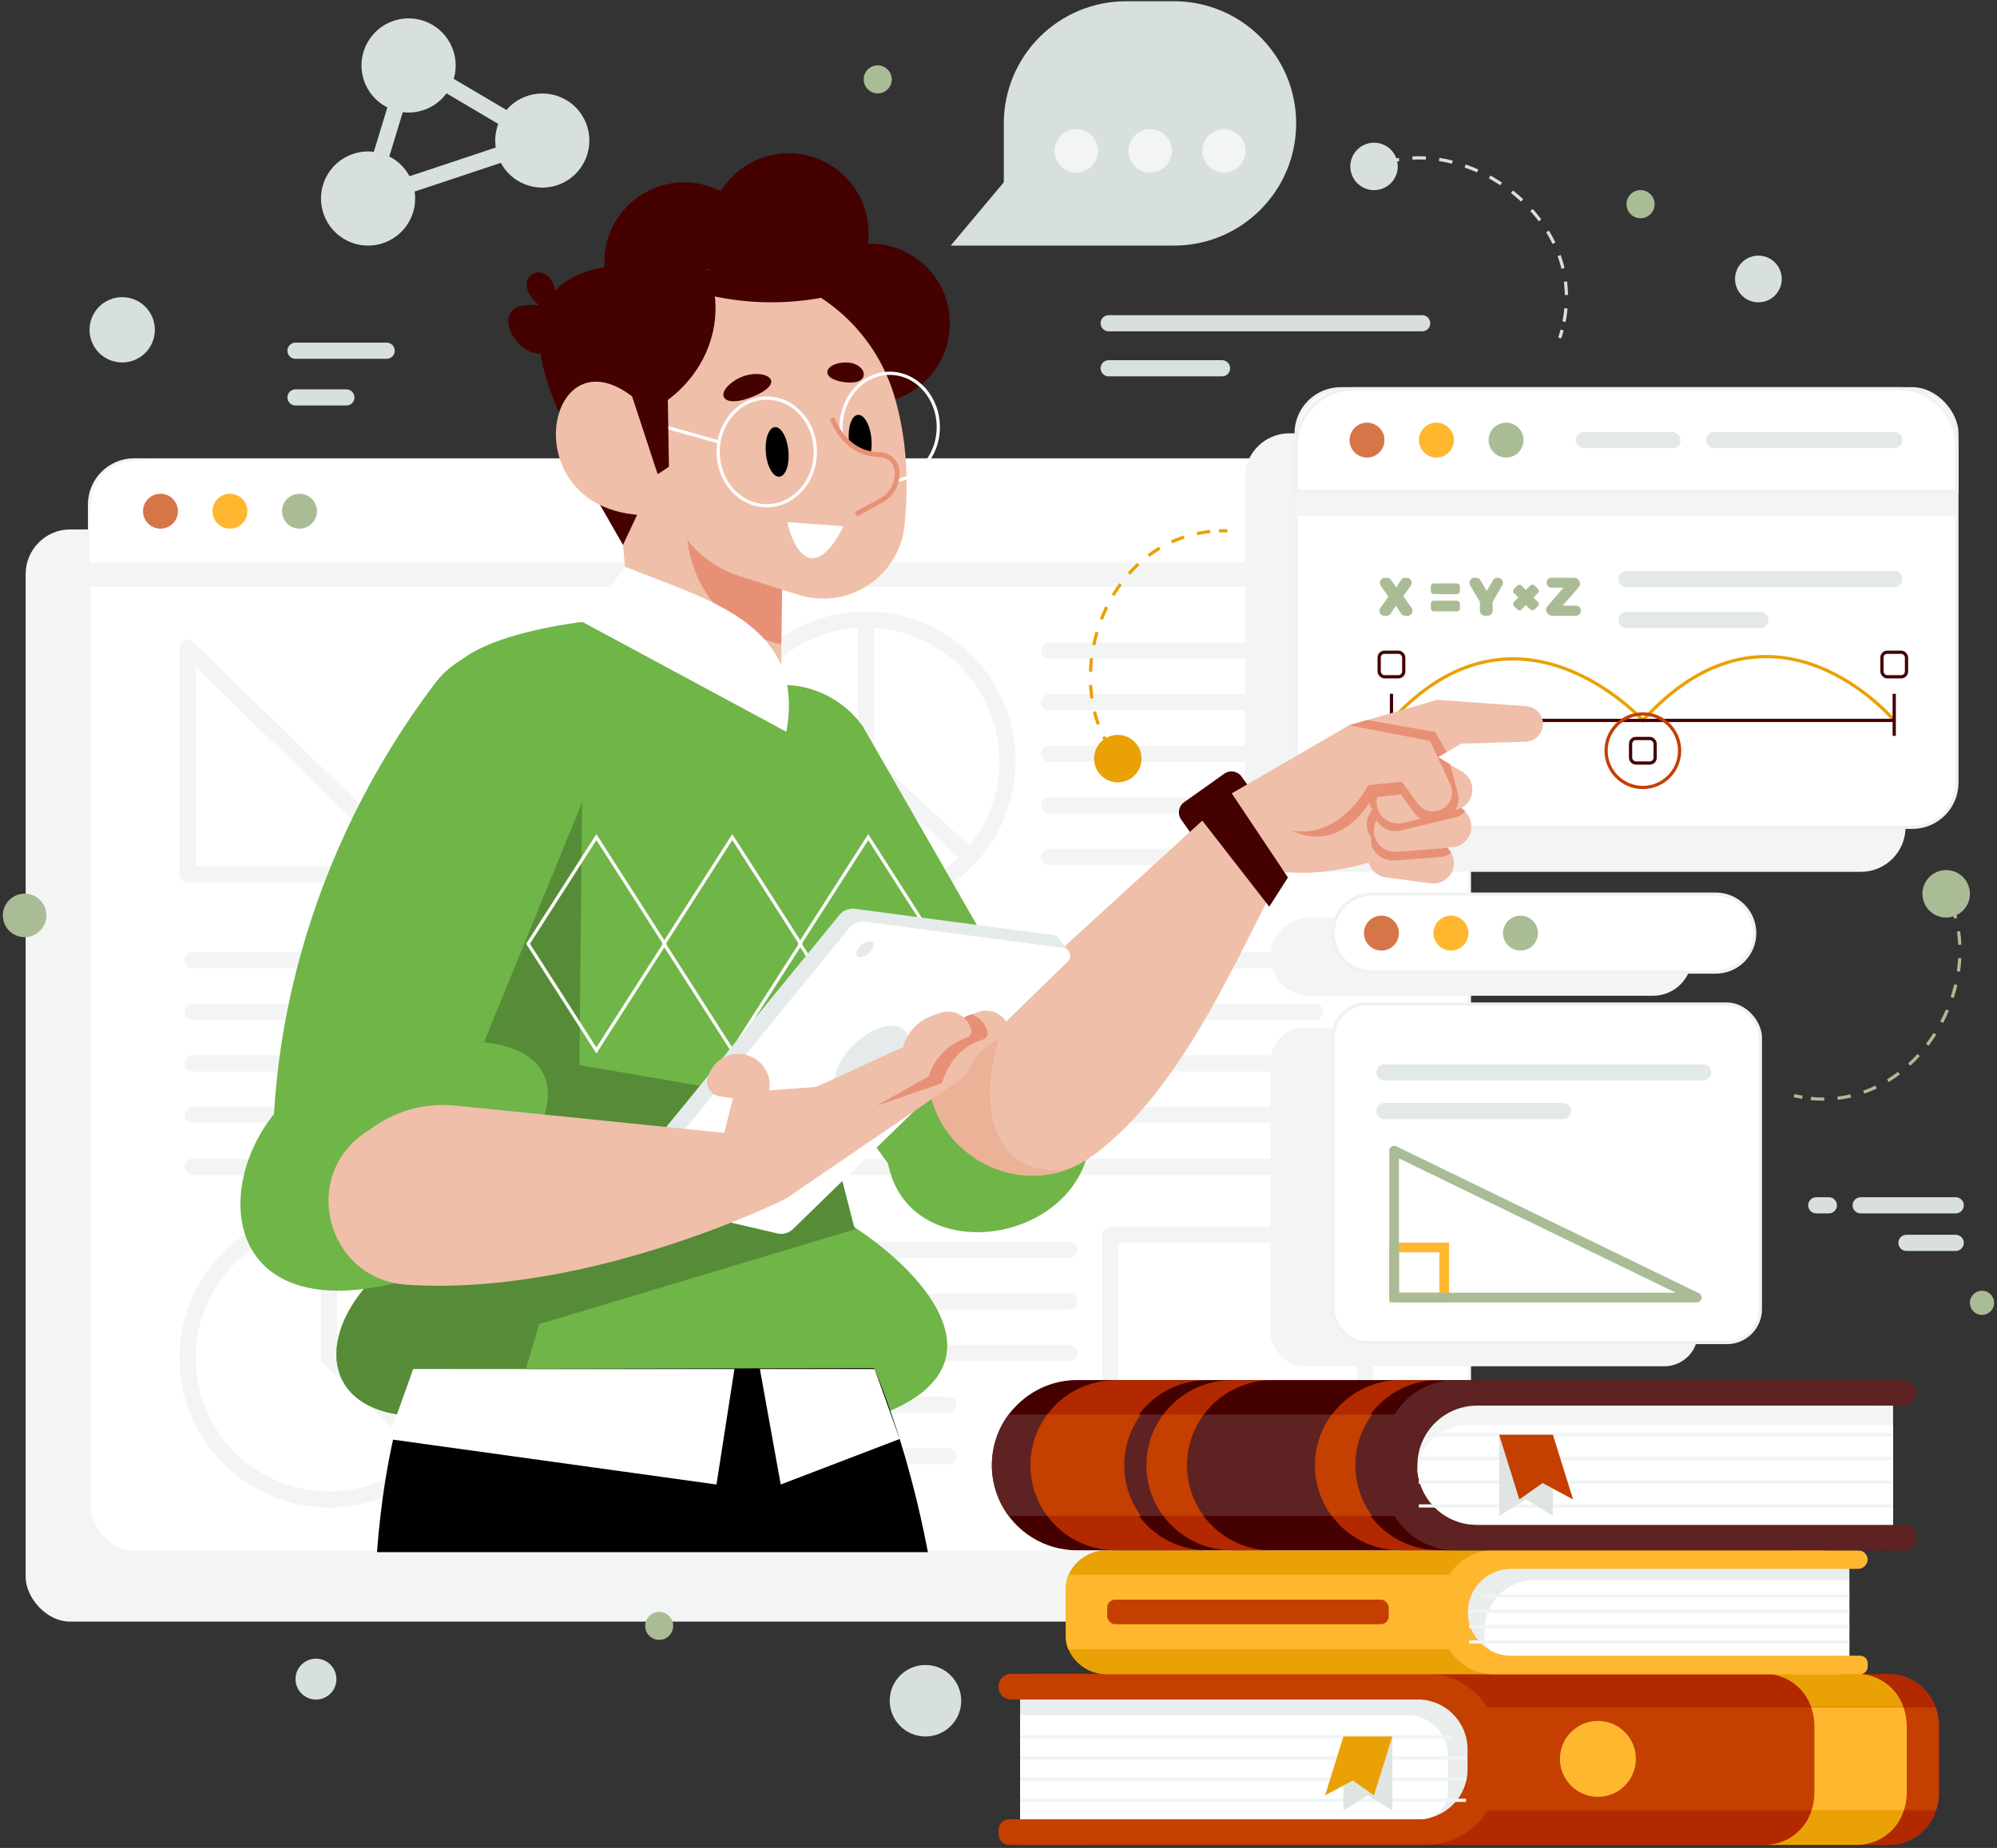 <?xml version="1.0" encoding="UTF-8"?>
<svg width="618px" height="572px" viewBox="0 0 618 572" version="1.1" xmlns="http://www.w3.org/2000/svg" xmlns:xlink="http://www.w3.org/1999/xlink">
    <rect x="0" y="0" width="618" height="572" fill="#333333" stroke="none"/>
    <title>4117341-01@2x</title>
    <g id="User" stroke="none" stroke-width="1" fill="none" fill-rule="evenodd">
        <g id="Login" transform="translate(-45, -226)">
            <g id="4117341-01" transform="translate(45, 226)">
                <rect id="Rectangle" fill="#F2F5F4" fill-rule="nonzero" style="mix-blend-mode: multiply;" x="7.938" y="163.873" width="427.015" height="338.077" rx="13.82"></rect>
                <rect id="Rectangle" stroke="#F2F5F4" fill="#FFFFFF" fill-rule="nonzero" x="27.707" y="142.36" width="427.015" height="338.077" rx="13.82"></rect>
                <path d="M45.574,149.91 L436.841,149.91 C446.709,149.91 454.708,157.91 454.708,167.778 L454.708,181.651 L27.707,181.651 L27.707,167.778 C27.707,157.91 35.706,149.91 45.574,149.91 Z" id="Path" fill="#F2F5F4" fill-rule="nonzero" style="mix-blend-mode: multiply;"></path>
                <path d="M45.574,142.36 L436.841,142.36 C446.709,142.36 454.708,150.359 454.708,160.227 L454.708,174.1 L27.707,174.1 L27.707,160.227 C27.707,150.359 35.706,142.36 45.574,142.36 L45.574,142.36 Z" id="Path" fill="#FFFFFF" fill-rule="nonzero"></path>
                <circle id="Oval" fill="#D57548" fill-rule="nonzero" cx="49.66" cy="158.236" r="5.404"></circle>
                <path d="M76.565,158.236 C76.565,160.423 75.247,162.395 73.226,163.231 C71.205,164.066 68.879,163.602 67.335,162.053 C65.79,160.505 65.331,158.178 66.171,156.159 C67.012,154.14 68.986,152.827 71.173,152.832 C72.606,152.832 73.979,153.402 74.99,154.416 C76.002,155.43 76.568,156.804 76.565,158.236 Z" id="Path" fill="#FFB72F" fill-rule="nonzero"></path>
                <path d="M98.078,158.236 C98.078,160.422 96.762,162.393 94.742,163.229 C92.723,164.066 90.398,163.603 88.853,162.058 C87.307,160.512 86.845,158.188 87.681,156.168 C88.518,154.149 90.488,152.832 92.674,152.832 C95.659,152.832 98.078,155.252 98.078,158.236 Z" id="Path" fill="#AABC95" fill-rule="nonzero"></path>
                <line x1="324.644" y1="201.419" x2="406.962" y2="201.419" id="Path" stroke="#F2F5F4" stroke-width="5" stroke-linecap="round" stroke-linejoin="round"></line>
                <line x1="324.644" y1="217.386" x2="406.962" y2="217.386" id="Path" stroke="#F2F5F4" stroke-width="5" stroke-linecap="round" stroke-linejoin="round"></line>
                <line x1="324.644" y1="233.353" x2="406.962" y2="233.353" id="Path" stroke="#F2F5F4" stroke-width="5" stroke-linecap="round" stroke-linejoin="round"></line>
                <line x1="324.644" y1="249.32" x2="406.962" y2="249.32" id="Path" stroke="#F2F5F4" stroke-width="5" stroke-linecap="round" stroke-linejoin="round"></line>
                <line x1="324.644" y1="265.3" x2="406.962" y2="265.3" id="Path" stroke="#F2F5F4" stroke-width="5" stroke-linecap="round" stroke-linejoin="round"></line>
                <line x1="59.602" y1="297.235" x2="406.962" y2="297.235" id="Path" stroke="#F2F5F4" stroke-width="5" stroke-linecap="round" stroke-linejoin="round"></line>
                <line x1="59.602" y1="313.202" x2="406.962" y2="313.202" id="Path" stroke="#F2F5F4" stroke-width="5" stroke-linecap="round" stroke-linejoin="round"></line>
                <line x1="59.602" y1="329.169" x2="406.962" y2="329.169" id="Path" stroke="#F2F5F4" stroke-width="5" stroke-linecap="round" stroke-linejoin="round"></line>
                <line x1="59.602" y1="345.149" x2="406.962" y2="345.149" id="Path" stroke="#F2F5F4" stroke-width="5" stroke-linecap="round" stroke-linejoin="round"></line>
                <line x1="59.602" y1="361.116" x2="406.962" y2="361.116" id="Path" stroke="#F2F5F4" stroke-width="5" stroke-linecap="round" stroke-linejoin="round"></line>
                <line x1="206.758" y1="386.884" x2="330.94" y2="386.884" id="Path" stroke="#F2F5F4" stroke-width="5" stroke-linecap="round" stroke-linejoin="round"></line>
                <line x1="206.758" y1="402.851" x2="330.94" y2="402.851" id="Path" stroke="#F2F5F4" stroke-width="5" stroke-linecap="round" stroke-linejoin="round"></line>
                <line x1="206.758" y1="418.818" x2="330.94" y2="418.818" id="Path" stroke="#F2F5F4" stroke-width="5" stroke-linecap="round" stroke-linejoin="round"></line>
                <line x1="206.758" y1="434.798" x2="293.563" y2="434.798" id="Path" stroke="#F2F5F4" stroke-width="5" stroke-linecap="round" stroke-linejoin="round"></line>
                <line x1="206.758" y1="450.765" x2="293.563" y2="450.765" id="Path" stroke="#F2F5F4" stroke-width="5" stroke-linecap="round" stroke-linejoin="round"></line>
                <circle id="Oval" stroke="#F2F5F4" stroke-width="5" stroke-linecap="round" stroke-linejoin="round" transform="translate(267.985, 235.57) rotate(-76.91) translate(-267.985, -235.57) " cx="267.985" cy="235.57" r="43.803"></circle>
                <polyline id="Path" stroke="#F2F5F4" stroke-width="5" stroke-linecap="round" stroke-linejoin="round" points="267.977 191.761 267.977 235.564 300.144 265.3"></polyline>
                <circle id="Oval" stroke="#F2F5F4" stroke-width="5" stroke-linecap="round" stroke-linejoin="round" transform="translate(101.841, 420.333) rotate(-76.91) translate(-101.841, -420.333) " cx="101.841" cy="420.333" r="43.803"></circle>
                <polyline id="Path" stroke="#F2F5F4" stroke-width="5" stroke-linecap="round" stroke-linejoin="round" points="101.841 376.527 101.841 420.331 134.008 450.067"></polyline>
                <rect id="Rectangle" stroke="#F2F5F4" stroke-width="5" stroke-linecap="round" stroke-linejoin="round" x="343.533" y="382.242" width="78.957" height="70.074"></rect>
                <polygon id="Path" stroke="#F2F5F4" stroke-width="5" stroke-linecap="round" stroke-linejoin="round" points="58.051 200.527 130.013 270.601 58.051 270.601"></polygon>
                <rect id="Rectangle" fill="#F2F5F4" fill-rule="nonzero" style="mix-blend-mode: multiply;" x="385.216" y="134.124" width="204.483" height="135.74" rx="13.82"></rect>
                <rect id="Rectangle" stroke="#F1F1F3" fill="#FFFFFF" fill-rule="nonzero" x="401.105" y="120.342" width="204.483" height="135.74" rx="13.82"></rect>
                <path d="M418.973,127.892 L587.721,127.892 C597.589,127.892 605.588,135.892 605.588,145.76 L605.588,159.633 L401.105,159.633 L401.105,145.76 C401.105,135.892 409.105,127.892 418.973,127.892 L418.973,127.892 Z" id="Path" fill="#F2F5F4" fill-rule="nonzero" style="mix-blend-mode: multiply;"></path>
                <path d="M418.973,120.342 L587.721,120.342 C597.589,120.342 605.588,128.342 605.588,138.21 L605.588,152.082 L401.105,152.082 L401.105,138.223 C401.105,128.354 409.105,120.355 418.973,120.355 L418.973,120.342 Z" id="Path" stroke="#F1F1F3" fill="#FFFFFF" fill-rule="nonzero"></path>
                <line x1="490.146" y1="136.219" x2="517.581" y2="136.219" id="Path" stroke="#E3E9E7" stroke-width="5" stroke-linecap="round" stroke-linejoin="round"></line>
                <line x1="530.459" y1="136.219" x2="586.195" y2="136.219" id="Path" stroke="#E3E9E7" stroke-width="5" stroke-linecap="round" stroke-linejoin="round"></line>
                <path d="M428.45,136.219 C428.455,138.407 427.14,140.382 425.12,141.222 C423.099,142.062 420.771,141.6 419.224,140.053 C417.677,138.506 417.215,136.178 418.055,134.157 C418.895,132.137 420.87,130.822 423.058,130.827 C426.033,130.834 428.443,133.244 428.45,136.219 L428.45,136.219 Z" id="Path" fill="#D57548" fill-rule="nonzero"></path>
                <path d="M449.925,136.219 C449.93,138.407 448.615,140.382 446.595,141.222 C444.574,142.062 442.246,141.6 440.699,140.053 C439.152,138.506 438.69,136.178 439.53,134.157 C440.37,132.137 442.345,130.822 444.533,130.827 C447.508,130.834 449.918,133.244 449.925,136.219 Z" id="Path" fill="#FFB72F" fill-rule="nonzero"></path>
                <path d="M471.477,136.219 C471.482,138.406 470.169,140.38 468.15,141.221 C466.131,142.061 463.804,141.602 462.256,140.057 C460.708,138.513 460.243,136.187 461.079,134.166 C461.914,132.145 463.886,130.827 466.073,130.827 C469.052,130.827 471.47,133.239 471.477,136.219 Z" id="Path" fill="#AABC95" fill-rule="nonzero"></path>
                <path d="M430.609,222.997 C469.783,180.125 508.402,222.997 508.402,222.997 C548.882,178.522 586.195,222.997 586.195,222.997" id="Path" stroke="#EAA105"></path>
                <line x1="430.609" y1="222.997" x2="586.195" y2="222.997" id="Path" stroke="#450000"></line>
                <line x1="586.195" y1="214.749" x2="586.195" y2="227.768" id="Path" stroke="#450000"></line>
                <line x1="430.609" y1="214.749" x2="430.609" y2="227.768" id="Path" stroke="#450000"></line>
                <rect id="Rectangle" stroke="#450000" x="582.394" y="201.884" width="7.602" height="7.602" rx="1.64"></rect>
                <rect id="Rectangle" stroke="#450000" x="426.808" y="201.884" width="7.602" height="7.602" rx="1.64"></rect>
                <rect id="Rectangle" stroke="#450000" x="504.601" y="228.582" width="7.602" height="7.602" rx="1.64"></rect>
                <circle id="Oval" stroke="#C43F00" cx="508.402" cy="232.371" r="11.377"></circle>
                <path d="M433.544,189.873 L431.966,187.469 L430.441,189.886 C430.162,190.333 429.674,190.606 429.148,190.61 L428.463,190.61 C427.88,190.625 427.339,190.31 427.065,189.795 C426.791,189.28 426.832,188.655 427.17,188.18 L429.665,184.689 L427.273,181.289 C426.943,180.814 426.906,180.194 427.179,179.684 C427.452,179.173 427.988,178.859 428.566,178.871 L429.238,178.871 C429.754,178.866 430.239,179.118 430.531,179.543 L432.07,181.819 L433.557,179.569 C433.838,179.129 434.327,178.865 434.85,178.871 L435.289,178.871 C435.876,178.846 436.426,179.16 436.702,179.679 C436.978,180.198 436.931,180.829 436.582,181.302 L434.255,184.534 L436.841,188.18 C437.179,188.655 437.22,189.28 436.946,189.795 C436.672,190.31 436.131,190.625 435.548,190.61 L434.824,190.61 C434.299,190.601 433.815,190.323 433.544,189.873 Z" id="Path" fill="#AABC95" fill-rule="nonzero"></path>
                <path d="M461.936,186.318 L461.936,189.046 C461.936,189.891 461.255,190.577 460.41,190.584 L459.518,190.584 C458.671,190.577 457.986,189.893 457.979,189.046 L457.979,186.266 L454.941,181.172 C454.66,180.701 454.651,180.116 454.917,179.636 C455.184,179.156 455.685,178.855 456.234,178.845 L456.829,178.845 C457.361,178.852 457.851,179.137 458.122,179.595 L460.074,182.905 L462.052,179.595 C462.323,179.137 462.813,178.852 463.345,178.845 L463.603,178.845 C464.148,178.858 464.645,179.157 464.911,179.633 C465.177,180.108 465.171,180.689 464.896,181.159 L461.936,186.318 Z" id="Path" fill="#AABC95" fill-rule="nonzero"></path>
                <path d="M489.241,189.046 L489.241,189.046 C489.241,189.896 488.553,190.584 487.703,190.584 L480.32,190.584 C479.295,190.577 478.466,189.748 478.459,188.723 L478.459,188.723 C478.463,188.353 478.595,187.997 478.834,187.714 L483.824,181.909 L480.165,181.909 C479.758,181.913 479.367,181.753 479.078,181.467 C478.789,181.18 478.627,180.79 478.627,180.384 L478.627,180.384 C478.627,179.534 479.316,178.845 480.165,178.845 L487.108,178.845 C488.136,178.845 488.97,179.679 488.97,180.707 L488.97,180.707 C488.974,181.074 488.841,181.429 488.595,181.702 L483.604,187.469 L487.703,187.469 C488.118,187.468 488.515,187.636 488.805,187.933 C489.094,188.23 489.252,188.631 489.241,189.046 Z" id="Path" fill="#AABC95" fill-rule="nonzero"></path>
                <rect id="Rectangle" fill="#AABC95" fill-rule="nonzero" x="442.788" y="180.59" width="9.011" height="3.31" rx="0.92"></rect>
                <rect id="Rectangle" fill="#AABC95" fill-rule="nonzero" x="442.788" y="185.93" width="9.011" height="3.31" rx="0.92"></rect>
                <path d="M468.629,183.306 L475.801,183.306 C476.309,183.306 476.721,183.718 476.721,184.226 L476.721,185.696 C476.721,186.204 476.309,186.616 475.801,186.616 L468.629,186.616 C468.121,186.616 467.709,186.204 467.709,185.696 L467.709,184.226 C467.709,183.718 468.121,183.306 468.629,183.306 Z" id="Rectangle" fill="#AABC95" fill-rule="nonzero" transform="translate(472.215, 184.961) rotate(45) translate(-472.215, -184.961) "></path>
                <path d="M468.628,183.293 L475.8,183.293 C476.308,183.293 476.72,183.705 476.72,184.213 L476.72,185.683 C476.72,186.191 476.308,186.603 475.8,186.603 L468.628,186.603 C468.12,186.603 467.708,186.191 467.708,185.683 L467.708,184.213 C467.708,183.705 468.12,183.293 468.628,183.293 Z" id="Rectangle" fill="#AABC95" fill-rule="nonzero" transform="translate(472.214, 184.948) rotate(135) translate(-472.214, -184.948) "></path>
                <line x1="503.347" y1="179.22" x2="586.195" y2="179.22" id="Path" stroke="#E3E9E7" stroke-width="5" stroke-linecap="round" stroke-linejoin="round"></line>
                <line x1="503.347" y1="191.929" x2="544.771" y2="191.929" id="Path" stroke="#E3E9E7" stroke-width="5" stroke-linecap="round" stroke-linejoin="round"></line>
                <path d="M272.023,438.069 L125.255,438.069 C92.622,434.759 99.035,398.843 135.779,381.764 C136.658,381.324 137.563,380.923 138.494,380.535 L257.905,375.933 C259.974,377.071 262.133,378.35 264.37,379.811 L264.706,380.044 C287.021,394.718 311.909,423.395 272.023,438.069 Z" id="Path" fill="#70B547" fill-rule="nonzero"></path>
                <path d="M116.67,480.437 L287.15,480.437 C276.174,422.852 254.699,392.197 254.699,392.197 L150.583,385.991 C125.811,410.349 118.661,453.532 116.67,480.437 Z" id="Path" fill="#000000" fill-rule="nonzero"></path>
                <path d="M337.327,353.501 C332.647,390.736 263.788,394.343 275.54,342.02 L337.327,353.501 Z" id="Path" fill="#70B547" fill-rule="nonzero"></path>
                <path d="M331.884,337.87 L288.753,377.678 C274.687,363.12 222.493,286.336 212.706,250.445 C208.838,236.157 215.792,221.154 229.196,214.873 C242.6,208.592 258.58,212.847 267.085,224.962 L331.884,337.87 Z" id="Path" fill="#70B547" fill-rule="nonzero"></path>
                <path d="M371.094,241.972 L386.322,241.972 C388.454,241.972 390.182,243.701 390.182,245.832 L390.182,259.018 C390.182,261.15 388.454,262.878 386.322,262.878 L371.094,262.878 C368.962,262.878 367.234,261.15 367.234,259.018 L367.234,245.832 C367.234,243.701 368.962,241.972 371.094,241.972 Z" id="Rectangle" fill="#450000" fill-rule="nonzero" transform="translate(378.708, 252.425) rotate(-35.38) translate(-378.708, -252.425) "></path>
                <path d="M412.845,248.428 C393.981,260.336 377.394,328.587 338.323,357.625 C336.2,359.178 333.905,360.479 331.483,361.504 C311.288,369.96 287.163,355.04 287.163,331.483 L316.111,305.121 L381.298,245.571 L412.845,248.428 Z" id="Path" fill="#EFBFA9" fill-rule="nonzero"></path>
                <path d="M331.483,361.543 C311.288,369.998 287.163,355.078 287.163,331.522 L316.111,305.121 C297.299,340.417 307.526,366.482 331.457,361.569 L331.483,361.543 Z" id="Path" fill="#ECB298" fill-rule="nonzero"></path>
                <path d="M381.298,245.519 L374.123,263.115 C405.398,278.63 427.726,264.046 441.547,261.978 L423.252,224.962 L381.298,245.519 Z" id="Path" fill="#EFBFA9" fill-rule="nonzero"></path>
                <path d="M434.526,241.602 C433.814,242.053 433.195,242.636 432.703,243.321 C432.574,243.515 432.458,243.696 432.341,243.903 C430.689,246.77 431.413,250.417 434.035,252.436 L438.573,255.953 L445.038,260.918 C445.918,261.602 446.96,262.048 448.063,262.21 C449.563,262.425 451.091,262.095 452.368,261.28 C453.077,260.824 453.692,260.235 454.178,259.547 C455.987,256.986 455.669,253.491 453.428,251.298 L453.428,251.298 C453.305,251.18 453.176,251.067 453.041,250.962 L442.348,242.119 L442.012,241.886 C439.818,240.246 436.838,240.132 434.526,241.602 L434.526,241.602 Z" id="Path" fill="#EFBFA9" fill-rule="nonzero"></path>
                <path d="M477.411,224.962 C477.667,223.445 477.271,221.89 476.321,220.68 C475.371,219.469 473.955,218.715 472.421,218.601 L444.753,216.623 L417.603,224.484 L422.205,247.859 L452.187,230.199 L472.305,229.565 C474.881,229.431 477.011,227.511 477.411,224.962 Z" id="Path" fill="#EFBFA9" fill-rule="nonzero"></path>
                <polygon id="Path" fill="#E89076" fill-rule="nonzero" points="417.486 224.484 423.058 222.868 444.145 226.578 447.701 232.771 420.783 247.924"></polygon>
                <path d="M448.735,270.847 C447.341,272.748 445.022,273.739 442.685,273.433 L428.928,271.584 C425.384,271.094 422.86,267.891 423.214,264.331 C423.332,263.345 423.663,262.397 424.183,261.551 C424.264,261.4 424.36,261.257 424.468,261.124 C424.55,261.006 424.641,260.894 424.739,260.788 C426.244,258.983 428.611,258.136 430.919,258.577 L444.598,260.866 C446.487,261.193 448.129,262.351 449.071,264.02 C449.201,264.253 449.317,264.499 449.433,264.757 C449.842,265.656 450.011,266.645 449.925,267.628 C449.826,268.788 449.415,269.901 448.735,270.847 L448.735,270.847 Z" id="Path" fill="#EFBFA9" fill-rule="nonzero"></path>
                <path d="M449.071,263.956 C448.075,264.748 446.863,265.221 445.594,265.313 L431.824,266.335 C428.372,266.619 424.196,264.382 424.235,259.728 C425.683,257.957 428.566,258.06 430.971,258.435 L444.65,260.724 C446.534,261.082 448.158,262.269 449.071,263.956 L449.071,263.956 Z" id="Path" fill="#E89076" fill-rule="nonzero"></path>
                <path d="M444.507,257.375 C443.534,258.964 441.913,260.046 440.073,260.336 L430.609,261.629 C428.137,262.029 425.653,260.993 424.199,258.954 C422.745,256.916 422.573,254.229 423.757,252.022 C423.808,251.891 423.873,251.766 423.951,251.648 C424.998,249.927 426.774,248.779 428.773,248.532 L438.302,247.64 C440.743,247.346 443.137,248.477 444.46,250.55 C445.784,252.623 445.802,255.271 444.507,257.362 L444.507,257.375 Z" id="Path" fill="#E89076" fill-rule="nonzero"></path>
                <path d="M426.433,253.186 C426.344,253.306 426.262,253.431 426.187,253.561 C426.084,253.703 426.019,253.858 425.929,254.001 L425.929,254.001 C425.3,255.163 425.043,256.489 425.192,257.802 C425.573,261.353 428.717,263.952 432.277,263.658 L446.098,262.624 C446.754,262.568 447.399,262.416 448.011,262.172 C450.681,261.07 452.296,258.331 451.967,255.462 C451.841,254.546 451.529,253.666 451.049,252.876 C450.681,252.29 450.218,251.77 449.679,251.337 C448.469,250.314 446.918,249.783 445.335,249.85 L432.29,250.432 L431.449,250.432 C429.445,250.537 427.598,251.551 426.433,253.186 Z" id="Path" fill="#EFBFA9" fill-rule="nonzero"></path>
                <path d="M432.419,250.355 L431.592,250.355 C429.583,250.449 427.727,251.453 426.549,253.083 C426.472,253.186 426.381,253.315 426.304,253.445 C426.226,253.574 426.136,253.755 426.045,253.884 L426.045,253.884 C427.487,256.468 430.472,257.778 433.35,257.091 L438.677,255.798 L450.248,253.018 C450.566,252.953 450.874,252.849 451.166,252.708 C452.054,252.358 452.85,251.809 453.493,251.105 L453.493,251.105 C453.377,250.988 453.247,250.885 453.105,250.768 L442.413,241.938 C442.306,241.849 442.194,241.767 442.077,241.692 L432.458,243.748 C431.26,245.784 431.245,248.305 432.419,250.355 Z" id="Path" fill="#E89076" fill-rule="nonzero"></path>
                <path d="M433.777,231.931 C431.8,233.183 430.631,235.387 430.703,237.726 C430.774,240.065 432.076,242.192 434.126,243.321 L438.004,245.493 L446.24,250.006 C447.419,250.663 448.78,250.922 450.119,250.743 C451.042,250.642 451.929,250.323 452.704,249.812 C453.699,249.183 454.497,248.287 455.006,247.226 C456.452,244.235 455.395,240.635 452.562,238.9 L448.684,236.611 L444.753,234.181 L440.784,231.841 C438.625,230.521 435.901,230.556 433.777,231.931 L433.777,231.931 Z" id="Path" fill="#EFBFA9" fill-rule="nonzero"></path>
                <path d="M445.141,246.683 C444.44,248.396 443.022,249.715 441.262,250.29 L432.109,253.031 C428.707,254.124 425.052,252.314 423.86,248.945 C423.362,247.536 423.362,245.998 423.86,244.588 C423.894,244.446 423.941,244.308 424.002,244.175 C424.755,242.291 426.334,240.86 428.282,240.296 L437.552,237.969 C439.92,237.292 442.467,238.038 444.096,239.885 C445.726,241.733 446.147,244.353 445.18,246.618 L445.141,246.683 Z" id="Path" fill="#E89076" fill-rule="nonzero"></path>
                <path d="M451.851,248.234 C450.991,249.888 449.46,251.089 447.649,251.531 L434.126,254.699 C430.651,255.535 427.145,253.446 426.226,249.993 C425.846,248.544 425.964,247.009 426.562,245.636 C426.609,245.501 426.67,245.371 426.743,245.248 C427.652,243.451 429.334,242.17 431.307,241.77 L444.921,239.042 C446.479,238.739 448.095,239.019 449.459,239.831 C450.865,240.662 451.894,242.006 452.329,243.58 C452.757,245.137 452.586,246.797 451.851,248.234 Z" id="Path" fill="#EFBFA9" fill-rule="nonzero"></path>
                <path d="M389.081,248.855 L419.8,231.129 L441.03,235.305 L433.544,245.933 L424.791,246.799 C424.791,246.799 411.668,272.709 389.081,248.855 Z" id="Path" fill="#E89076" fill-rule="nonzero"></path>
                <path d="M441.03,235.305 L446.292,246.709 C447.439,249.18 446.392,252.116 443.939,253.302 L443.939,253.302 C441.751,254.354 439.123,253.684 437.707,251.712 L433.544,245.933 L441.03,235.305 Z" id="Path" fill="#E89076" fill-rule="nonzero"></path>
                <path d="M381.298,245.519 L417.499,224.484 L442.568,229.371 L433.789,241.951 L423.446,242.998 C423.446,242.998 408.061,273.588 381.298,245.519 Z" id="Path" fill="#EFBFA9" fill-rule="nonzero"></path>
                <path d="M444.753,234.181 L436.569,242.209 L438.108,245.493 L440.15,249.799 C440.258,250.026 440.379,250.246 440.512,250.458 C441.89,252.652 444.55,253.673 447.042,252.966 C448.338,252.624 449.473,251.837 450.248,250.743 C451.281,249.328 451.628,247.526 451.192,245.83 L448.787,236.598 L444.753,234.181 Z" id="Path" fill="#E89076" fill-rule="nonzero"></path>
                <path d="M442.555,229.371 L448.826,242.804 C450.169,245.712 448.939,249.16 446.059,250.562 L446.059,250.562 C443.488,251.818 440.385,251.037 438.715,248.713 L433.777,241.912 L442.555,229.371 Z" id="Path" fill="#EFBFA9" fill-rule="nonzero"></path>
                <polygon id="Path" fill="#450000" fill-rule="nonzero" points="380.639 244.756 398.571 271.623 392.792 280.647 370.903 252.527"></polygon>
                <path d="M275.54,423.485 L162.762,423.679 L121.803,423.757 C127.233,410.03 131.89,396.011 135.753,381.764 C141.209,361.685 146.006,337.521 145.139,316.563 C144.635,304.035 142.993,290.874 143.006,277.376 C143.006,268.804 135.857,209.538 143.006,204.082 C159.491,191.515 206.888,189.511 204.031,192.201 L241.188,213.326 C243.27,220.45 263.374,248.325 266.619,264.473 C266.878,265.688 267.11,266.955 267.317,268.196 C268.006,272.471 268.344,276.795 268.326,281.125 C268.361,282.421 268.305,283.717 268.158,285.004 C268.076,286.907 267.873,288.803 267.55,290.68 C265.562,303.125 259.227,314.463 249.669,322.679 L249.837,323.429 L249.837,323.584 L257.052,351.626 L264.292,379.824 L264.486,380.574 L275.54,423.485 Z" id="Path" fill="#70B547" fill-rule="nonzero"></path>
                <path d="M264.654,380.018 L264.512,380.535 L166.86,409.845 L162.762,423.705 L159.943,433.246 L152.406,438.095 L125.255,438.095 C92.622,434.785 99.035,398.869 135.779,381.79 C141.235,361.711 146.032,337.547 145.165,316.589 C144.661,304.061 143.019,290.9 143.032,277.402 L180.228,238.926 L179.298,329.686 L243.373,340.689 L257.078,351.626 L264.318,379.824 L264.654,380.018 Z" id="Path" fill="#568C37" fill-rule="nonzero"></path>
                <g id="Group" transform="translate(162.904, 258.577)" stroke="#FFFFFF">
                    <polygon id="Path" points="42.807 33.55 21.656 66.584 0.504 33.55 21.656 0.53"></polygon>
                    <polygon id="Path" points="84.865 33.55 63.713 66.584 42.575 33.55 63.713 0.53"></polygon>
                    <polygon id="Path" points="126.936 33.55 105.784 66.584 84.632 33.55 105.784 0.53"></polygon>
                </g>
                <circle id="Oval" fill="#450000" fill-rule="nonzero" cx="269.244" cy="100.121" r="24.72"></circle>
                <circle id="Oval" fill="#450000" fill-rule="nonzero" cx="244.071" cy="72.169" r="24.72"></circle>
                <circle id="Oval" fill="#450000" fill-rule="nonzero" cx="211.749" cy="81.155" r="24.72"></circle>
                <path d="M180.733,96.255 C170.752,121.829 174.268,138.106 190.403,148.734 L205.685,132.068 L196.545,91.989 L180.733,96.255 Z" id="Path" fill="#450000" fill-rule="nonzero"></path>
                <polygon id="Path" fill="#EFBFA9" fill-rule="nonzero" points="189.369 132.068 195.187 194.334 241.563 225.673 242.222 148.915"></polygon>
                <polygon id="Path" fill="#450000" fill-rule="nonzero" points="181.793 149.471 192.795 168.67 199.661 154.035"></polygon>
                <path d="M241.77,199.454 C241.77,199.454 213.171,194.282 212.331,161.96 L242.209,171.682 L241.77,199.454 Z" id="Path" fill="#E89076" fill-rule="nonzero"></path>
                <path d="M260.905,86.74 C274.738,103.69 276.549,126.031 276.549,126.031 L261.551,128.41 L250.161,92.48 L260.905,86.74 Z" id="Path" fill="#450000" fill-rule="nonzero"></path>
                <path d="M194.075,106.599 L198.536,124.259 L200.578,132.314 L206.047,153.931 C209.023,165.599 217.829,174.894 229.319,178.496 L247.174,184.133 C254.499,186.431 262.471,185.282 268.85,181.01 C275.228,176.737 279.325,169.802 279.988,162.154 C281.048,150.298 281.035,136.464 276.523,121.764 C271.194,104.889 258.089,91.597 241.292,86.029 L241.227,86.029 L238.37,85.175 L238.059,85.098 C236.637,84.723 235.163,84.413 233.702,84.167 C230.16,83.55 226.565,83.29 222.971,83.391 L211.426,83.727 C205.846,83.877 200.636,86.552 197.262,90.999 C193.888,95.446 192.716,101.185 194.075,106.599 Z" id="Path" fill="#EFBFA9" fill-rule="nonzero"></path>
                <ellipse id="Oval" stroke="#FFFFFF" cx="275.333" cy="132.211" rx="15.036" ry="16.665"></ellipse>
                <path d="M269.67,135.753 C270.084,139.981 268.856,143.51 266.917,143.756 C264.977,144.002 263.038,140.653 262.689,136.425 C262.34,132.198 263.516,128.668 265.443,128.422 C267.369,128.177 269.27,131.474 269.67,135.753 Z" id="Path" fill="#000000" fill-rule="nonzero"></path>
                <path d="M257.44,129.418 C261.318,138.74 267.718,140.653 272.166,140.718 C275.016,140.763 277.363,142.97 277.583,145.812 L277.583,145.812 C277.89,149.564 275.953,153.144 272.644,154.94 L261.008,161.301 C257.875,162.347 254.445,162.026 251.561,160.414 C248.677,158.802 246.606,156.05 245.855,152.832 L240.477,129.987 L257.44,129.418 Z" id="Path" fill="#EFBFA9" fill-rule="nonzero"></path>
                <path d="M265.262,159.801 L264.551,158.508 L272.308,154.293 C275.355,152.639 277.144,149.346 276.872,145.889 C276.685,143.426 274.648,141.514 272.179,141.481 C267.356,141.403 260.775,139.309 256.78,129.715 L258.164,129.146 C261.835,137.99 267.822,139.916 272.192,139.981 C275.434,140.018 278.111,142.527 278.359,145.76 C278.668,149.804 276.586,153.656 273.032,155.612 L265.262,159.801 Z" id="Path" fill="#E89076" fill-rule="nonzero"></path>
                <path d="M243.994,139.541 C244.394,143.769 243.166,147.299 241.24,147.544 C239.313,147.79 237.361,144.441 236.999,140.214 C236.637,135.986 237.827,132.456 239.753,132.211 C241.679,131.965 243.58,135.301 243.994,139.541 Z" id="Path" fill="#000000" fill-rule="nonzero"></path>
                <path d="M233.095,122.721 C223.476,126.742 220.838,121.803 227.729,117.549 C235.163,113.115 245.067,117.73 233.095,122.721 Z" id="Path" fill="#450000" fill-rule="nonzero"></path>
                <path d="M260.827,118.222 C253.315,117.006 255.41,112.274 261.68,112.197 C268.442,112.119 270.213,119.734 260.827,118.222 Z" id="Path" fill="#450000" fill-rule="nonzero"></path>
                <path d="M260.982,162.904 L243.657,161.611 C243.657,161.611 245.61,171.618 250.639,172.704 C256.095,173.867 260.982,162.904 260.982,162.904 Z" id="Path" fill="#FFFFFF" fill-rule="nonzero"></path>
                <ellipse id="Oval" stroke="#FFFFFF" cx="237.284" cy="139.877" rx="15.036" ry="16.665"></ellipse>
                <line x1="222.273" y1="136.762" x2="205.453" y2="132.004" id="Path" stroke="#FFFFFF"></line>
                <path d="M219.041,83.521 C228.091,104.982 211.025,134.344 175.16,132.211 C160.059,101.698 160.693,74.406 219.041,83.521 Z" id="Path" fill="#450000" fill-rule="nonzero"></path>
                <path d="M206.72,134.59 C170.7,85.098 151.992,163.473 204.936,159.361 L206.72,134.59 Z" id="Path" fill="#EFBFA9" fill-rule="nonzero"></path>
                <polygon id="Path" fill="#450000" fill-rule="nonzero" points="206.332 102.901 207.004 144.467 203.526 146.794 190.403 106.831"></polygon>
                <path d="M208.323,88.007 C225.953,94.702 245.301,95.388 263.361,89.959 C263.361,89.959 253.794,66.946 208.323,88.007 Z" id="Path" fill="#450000" fill-rule="nonzero"></path>
                <path d="M171.954,92.726 C171.954,78.09 155.793,85.111 166.886,94.588 C147.415,92.002 162.154,116.088 171.114,107.646" id="Path" fill="#450000" fill-rule="nonzero"></path>
                <path d="M243.347,226.501 L243.347,226.501 C249.592,192.537 217.645,185.348 193.506,175.419 L180.228,192.498 L243.347,226.501 Z" id="Path" fill="#FFFFFF" fill-rule="nonzero"></path>
                <path d="M129.677,323.816 C155.172,318.878 178.625,326.027 166.084,351.213 L127.298,353.501 L129.677,323.816 Z" id="Path" fill="#70B547" fill-rule="nonzero"></path>
                <path d="M123.975,396.761 C55.129,414.551 66.26,340.715 107.31,329.686 L123.975,396.761 Z" id="Path" fill="#70B547" fill-rule="nonzero"></path>
                <path d="M127.065,378.105 L86.08,384.143 C78.75,326.066 95.971,262.715 134.525,211.62 C143.532,199.69 160.202,196.699 172.794,204.755 C183.644,211.708 188.5,225.062 184.65,237.361 L127.065,378.105 Z" id="Path" fill="#70B547" fill-rule="nonzero"></path>
                <path d="M330.708,294.326 L327.514,290.279 L327.514,290.279 C327.131,289.806 326.579,289.5 325.976,289.426 L264.525,281.306 C262.73,281.076 260.943,281.784 259.793,283.181 L193.791,364.012 C193.25,364.664 193.082,365.548 193.344,366.353 C193.606,367.158 194.263,367.773 195.084,367.982 L237.413,377.846 C239.14,378.276 240.966,377.788 242.248,376.553 L326.661,294.352 L330.708,294.326 Z" id="Path" fill="#E5EBEA" fill-rule="nonzero"></path>
                <path d="M196.907,367.994 L262.844,287.163 C263.994,285.766 265.781,285.058 267.576,285.288 L329.027,293.408 C329.965,293.529 330.752,294.176 331.052,295.074 C331.352,295.971 331.113,296.961 330.436,297.623 L245.351,380.484 C244.069,381.718 242.243,382.206 240.516,381.777 L198.187,371.899 C197.391,371.678 196.759,371.074 196.502,370.289 C196.245,369.505 196.397,368.644 196.907,367.994 Z" id="Path" fill="#FFFFFF" fill-rule="nonzero"></path>
                <ellipse id="Oval" fill="#E5EBEA" fill-rule="nonzero" transform="translate(269.718, 328.249) rotate(-42.32) translate(-269.718, -328.249) " cx="269.718" cy="328.249" rx="13.756" ry="7.344"></ellipse>
                <path d="M269.838,293.899 C269.066,295.247 267.708,296.156 266.167,296.356 C264.964,296.356 264.667,295.192 265.494,293.77 C266.272,292.421 267.635,291.513 269.179,291.313 C270.369,291.365 270.666,292.516 269.838,293.899 Z" id="Path" fill="#E5EBEA" fill-rule="nonzero"></path>
                <polygon id="Path" fill="#EFBFA9" fill-rule="nonzero" points="243.14 371.072 299.045 332.918 227.238 338.323 221.148 362.37"></polygon>
                <path d="M232.888,340.818 L222.79,339.383 C221.375,339.188 220.129,338.347 219.42,337.107 C218.711,335.866 218.619,334.366 219.17,333.048 L219.519,332.194 C220.564,329.674 222.622,327.711 225.188,326.786 C227.754,325.861 230.592,326.059 233.004,327.333 L233.004,327.333 C236.41,329.108 238.441,332.733 238.176,336.564 L238.176,336.564 C238.089,337.85 237.468,339.042 236.464,339.85 C235.459,340.658 234.163,341.009 232.888,340.818 Z" id="Path" fill="#EFBFA9" fill-rule="nonzero"></path>
                <path d="M255.1,340.378 L299.058,332.918 L299.575,331.626 C301.623,326.546 305.803,322.625 311.004,320.907 C311.824,320.632 312.373,319.859 312.362,318.994 C312.362,318.865 312.362,318.735 312.362,318.606 C311.593,315.172 308.511,312.754 304.992,312.827 C304.406,312.845 303.825,312.932 303.26,313.086 L300.674,313.978 L300.402,314.081 C295.909,315.631 292.469,319.298 291.21,323.881 L256.302,339.861 L255.1,340.378 Z" id="Path" fill="#EFBFA9" fill-rule="nonzero"></path>
                <path d="M271.416,342.214 L291.456,335.297 C294.287,326.738 299.084,323.429 304.294,321.722 C305.257,321.407 305.818,320.407 305.587,319.421 C305.018,316.839 303.108,314.761 300.583,313.978 L300.312,314.081 C295.818,315.631 292.379,319.298 291.119,323.881 L287.331,333.177 L271.416,342.214 Z" id="Path" fill="#E89076" fill-rule="nonzero"></path>
                <path d="M287.331,333.177 L287.848,331.884 C289.89,326.805 294.067,322.884 299.265,321.166 L299.265,321.166 C300.227,320.851 300.789,319.851 300.557,318.865 L300.557,318.865 C300.117,316.916 298.906,315.229 297.201,314.189 C295.495,313.148 293.441,312.844 291.507,313.344 L288.637,314.34 C284.149,315.909 280.712,319.574 279.432,324.153 L279.432,324.153 L243.412,340.637 L287.331,333.177 Z" id="Path" fill="#EFBFA9" fill-rule="nonzero"></path>
                <path d="M140.834,342.214 L229.397,351.187 L243.14,371.059 C243.14,371.059 182.582,401.441 125.824,397.666 C101.259,396.037 92.674,364.271 113.076,350.528 L116.282,348.368 C123.496,343.511 132.183,341.334 140.834,342.214 L140.834,342.214 Z" id="Path" fill="#EFBFA9" fill-rule="nonzero"></path>
                <polygon id="Path" fill="#FFFFFF" fill-rule="nonzero" points="120.122 445.413 221.73 459.505 227.277 423.77 127.867 423.757"></polygon>
                <polygon id="Path" fill="#FFFFFF" fill-rule="nonzero" points="235.163 423.77 241.602 459.505 278.41 445.413 270.666 423.77"></polygon>
                <path d="M315.684,518.112 L315.684,571.12 L584.915,571.12 C591.466,570.986 597.195,566.673 599.137,560.415 C599.733,558.649 600.034,556.797 600.029,554.933 L600.029,534.298 C600.034,532.325 599.697,530.365 599.033,528.506 C596.977,522.422 591.323,518.284 584.902,518.163 L315.684,518.112 Z" id="Path" fill="#B22900" fill-rule="nonzero"></path>
                <path d="M446.809,528.506 L446.809,560.363 L599.15,560.363 C599.746,558.597 600.047,556.745 600.042,554.881 L600.042,534.298 C600.047,532.325 599.71,530.365 599.046,528.506 L446.809,528.506 Z" id="Path" fill="#C43F00" fill-rule="nonzero"></path>
                <circle id="Oval" fill="#FFB72F" fill-rule="nonzero" cx="494.503" cy="544.435" r="11.752"></circle>
                <path d="M320.067,518.112 L441.598,518.112 C453.737,518.112 463.578,527.952 463.578,540.091 L463.578,549.012 C463.578,561.15 453.737,570.991 441.598,570.991 L320.067,570.991 L320.067,517.982 L320.067,518.112 Z" id="Path" fill="#C43F00" fill-rule="nonzero"></path>
                <path d="M312.711,518.112 L335.918,518.112 L335.918,526.05 L312.711,526.05 C310.599,525.959 308.949,524.194 309,522.081 L309,522.081 C308.949,519.968 310.599,518.203 312.711,518.112 L312.711,518.112 Z" id="Path" fill="#C43F00" fill-rule="nonzero"></path>
                <path d="M312.31,563.13 L335.931,563.13 L335.931,571.068 L312.31,571.068 C310.489,571.068 309.013,569.592 309.013,567.771 L309.013,566.478 C308.999,565.595 309.34,564.743 309.96,564.114 C310.58,563.484 311.426,563.13 312.31,563.13 L312.31,563.13 Z" id="Path" fill="#C43F00" fill-rule="nonzero"></path>
                <path d="M315.684,526.05 L438.741,526.05 C447.253,526.05 454.152,532.95 454.152,541.461 L454.152,547.706 C454.152,556.217 447.253,563.117 438.741,563.117 L315.684,563.117 L315.684,526.05 Z" id="Path" fill="#E9EEEC" fill-rule="nonzero"></path>
                <path d="M315.684,530.924 L435.599,530.924 C442.483,530.924 448.063,536.504 448.063,543.387 L448.063,554.765 C448.063,559.385 444.318,563.13 439.698,563.13 L315.684,563.13 L315.684,530.924 Z" id="Path" fill="#FFFFFF" fill-rule="nonzero"></path>
                <g id="Group" transform="translate(315.464, 536.548)" stroke="#F1F4F6">
                    <line x1="133.685" y1="1.047" x2="0.22" y2="1.047" id="Path"></line>
                    <line x1="138.235" y1="7.602" x2="0.22" y2="7.602" id="Path"></line>
                    <line x1="138.235" y1="14.157" x2="0.22" y2="14.157" id="Path"></line>
                    <line x1="138.235" y1="20.712" x2="0.22" y2="20.712" id="Path"></line>
                </g>
                <path d="M575.606,560.363 L560.609,560.363 C558.666,566.618 552.936,570.927 546.387,571.055 L574.96,571.055 C581.507,570.923 587.236,566.616 589.182,560.363 L575.606,560.363 Z" id="Path" fill="#EAA105" fill-rule="nonzero"></path>
                <path d="M574.947,518.112 L546.374,518.112 C552.796,518.228 558.453,522.368 560.505,528.455 L589.078,528.455 C587.025,522.368 581.369,518.228 574.947,518.112 L574.947,518.112 Z" id="Path" fill="#EAA105" fill-rule="nonzero"></path>
                <path d="M589.078,528.506 L560.505,528.506 C561.169,530.365 561.506,532.325 561.501,534.298 L561.501,554.881 C561.506,556.745 561.205,558.597 560.609,560.363 L589.182,560.363 C589.778,558.597 590.079,556.745 590.074,554.881 L590.074,534.298 C590.079,532.325 589.742,530.365 589.078,528.506 L589.078,528.506 Z" id="Path" fill="#FFB72F" fill-rule="nonzero"></path>
                <polyline id="Path" fill="#DEE5E3" fill-rule="nonzero" points="415.741 537.518 415.741 560.363 423.304 555.735 430.868 560.363 430.868 537.518"></polyline>
                <polygon id="Path" fill="#EAA105" fill-rule="nonzero" points="410.065 555.735 418.637 551.119 425.192 555.735 430.868 537.518 415.741 537.518"></polygon>
                <path d="M572.296,479.868 L572.296,518.241 L342.731,518.241 C337.49,518.353 332.7,515.289 330.604,510.484 C330.089,509.224 329.828,507.875 329.828,506.514 L329.828,491.594 C329.831,490.154 330.126,488.729 330.695,487.405 C332.844,482.717 337.575,479.755 342.731,479.868 L572.296,479.868 Z" id="Path" fill="#EAA105" fill-rule="nonzero"></path>
                <path d="M460.501,487.418 L460.501,510.496 L330.604,510.496 C330.089,509.237 329.826,507.888 329.828,506.527 L329.828,491.594 C329.831,490.154 330.126,488.729 330.695,487.405 L460.501,487.418 Z" id="Path" fill="#FFB72F" fill-rule="nonzero"></path>
                <rect id="Rectangle" fill="#C43F00" fill-rule="nonzero" x="342.641" y="495.137" width="87.115" height="7.615" rx="2.45"></rect>
                <path d="M446.175,479.868 L552.67,479.868 C561.482,479.868 568.625,487.011 568.625,495.822 L568.625,502.287 C568.625,511.098 561.482,518.241 552.67,518.241 L446.175,518.241 L446.175,479.868 Z" id="Path" fill="#FFB72F" fill-rule="nonzero" transform="translate(507.4, 499.054) rotate(180) translate(-507.4, -499.054) "></path>
                <path d="M574.831,479.868 L555.049,479.868 L555.049,485.621 L574.831,485.621 C576.499,485.694 577.914,484.407 577.998,482.738 L577.998,482.738 C577.914,481.072 576.497,479.787 574.831,479.868 Z" id="Path" fill="#FFB72F" fill-rule="nonzero"></path>
                <path d="M557.441,512.487 L577.998,512.487 L577.998,518.241 L557.441,518.241 C556.12,518.241 555.049,517.17 555.049,515.849 L555.049,514.879 C555.049,513.558 556.12,512.487 557.441,512.487 L557.441,512.487 Z" id="Path" fill="#FFB72F" fill-rule="nonzero" transform="translate(566.524, 515.364) rotate(180) translate(-566.524, -515.364) "></path>
                <path d="M572.296,485.621 L572.296,512.487 L467.663,512.487 C460.244,512.487 454.23,506.473 454.23,499.054 C454.23,491.635 460.244,485.621 467.663,485.621 L572.296,485.621 Z" id="Path" fill="#E9EEEC" fill-rule="nonzero"></path>
                <path d="M572.296,489.151 L572.296,512.487 L467.663,512.487 C465.449,512.486 463.269,511.94 461.315,510.897 C460.11,509.774 459.427,508.2 459.427,506.553 L459.427,504.601 C459.407,500.491 461.026,496.543 463.926,493.63 C466.826,490.718 470.768,489.083 474.877,489.086 L572.296,489.151 Z" id="Path" fill="#FFFFFF" fill-rule="nonzero"></path>
                <g id="Group" transform="translate(453.803, 492.59)" stroke="#F1F4F6">
                    <line x1="4.693" y1="1.396" x2="118.493" y2="1.396" id="Path"></line>
                    <line x1="0.815" y1="6.141" x2="118.493" y2="6.141" id="Path"></line>
                    <line x1="0.815" y1="10.899" x2="118.493" y2="10.899" id="Path"></line>
                    <line x1="0.815" y1="15.644" x2="118.493" y2="15.644" id="Path"></line>
                </g>
                <path d="M585.859,427.209 L585.859,479.868 L333.28,479.868 C323.333,479.866 314.235,474.259 309.763,465.373 C305.29,456.488 306.205,445.841 312.129,437.849 C312.916,436.811 313.78,435.835 314.715,434.927 C319.644,429.964 326.35,427.172 333.345,427.17 L585.859,427.209 Z" id="Path" fill="#450000" fill-rule="nonzero"></path>
                <path d="M469.538,437.849 L469.538,469.227 L312.129,469.227 C305.218,459.91 305.218,447.167 312.129,437.849 L469.538,437.849 Z" id="Path" fill="#5E2222" fill-rule="nonzero"></path>
                <path d="M428.45,427.222 L559.29,427.222 C571.379,427.222 581.179,437.021 581.179,449.11 L581.179,457.979 C581.179,470.068 571.379,479.868 559.29,479.868 L428.45,479.868 L428.45,427.222 Z" id="Path" fill="#5E2222" fill-rule="nonzero" transform="translate(504.814, 453.545) rotate(180) translate(-504.814, -453.545) "></path>
                <path d="M589.001,427.209 L564.319,427.209 L564.319,435.095 L589.001,435.095 C591.156,435.096 592.915,433.371 592.957,431.217 L592.957,431.217 C592.974,430.157 592.565,429.136 591.82,428.382 C591.076,427.628 590.06,427.205 589.001,427.209 Z" id="Path" fill="#5E2222" fill-rule="nonzero"></path>
                <path d="M567.629,471.981 L592.983,471.981 L592.983,479.868 L567.629,479.868 C565.816,479.868 564.345,478.398 564.345,476.584 L564.345,475.291 C564.338,474.416 564.681,473.574 565.298,472.952 C565.915,472.331 566.754,471.981 567.629,471.981 Z" id="Path" fill="#5E2222" fill-rule="nonzero" transform="translate(578.664, 475.925) rotate(180) translate(-578.664, -475.925) "></path>
                <path d="M585.846,435.095 L585.846,471.968 L457.01,471.968 C447.433,471.969 439.45,464.638 438.638,455.096 C438.638,454.592 438.638,454.062 438.638,453.532 C438.645,443.353 446.895,435.102 457.074,435.095 L585.846,435.095 Z" id="Path" fill="#F2F5F4" fill-rule="nonzero"></path>
                <path d="M585.846,441.068 L585.846,471.968 L457.01,471.968 C447.433,471.969 439.45,464.638 438.638,455.096 C438.975,451.507 440.552,448.147 443.098,445.594 C445.993,442.692 449.925,441.064 454.023,441.068 L585.846,441.068 Z" id="Path" fill="#FFFFFF" fill-rule="nonzero"></path>
                <g id="Group" transform="translate(438.289, 443.46)" stroke="#F1F4F6">
                    <line x1="5.611" y1="0.646" x2="147.557" y2="0.646" id="Path"></line>
                    <line x1="0.776" y1="7.99" x2="147.557" y2="7.99" id="Path"></line>
                    <line x1="0.776" y1="15.334" x2="147.557" y2="15.334" id="Path"></line>
                    <line x1="0.776" y1="22.677" x2="147.557" y2="22.677" id="Path"></line>
                </g>
                <polyline id="Path" fill="#DEE5E3" fill-rule="nonzero" points="480.566 444.107 480.566 469.215 472.253 464.134 463.94 469.215 463.94 444.107"></polyline>
                <polygon id="Path" fill="#C43F00" fill-rule="nonzero" points="486.811 464.134 477.373 459.052 470.184 464.134 463.94 444.107 480.566 444.107"></polygon>
                <path d="M374.226,479.868 L345.201,479.868 C335.253,479.866 326.156,474.259 321.683,465.373 C317.21,456.488 318.126,445.841 324.049,437.849 C329.034,431.174 336.869,427.232 345.201,427.209 L374.174,427.209 C364.629,426.997 355.716,431.969 350.881,440.202 C346.046,448.436 346.046,458.641 350.881,466.874 C355.716,475.108 364.629,480.079 374.174,479.868 L374.226,479.868 Z" id="Path" fill="#B22900" fill-rule="nonzero"></path>
                <path d="M393.645,479.868 L381.143,479.868 C371.196,479.866 362.098,474.259 357.625,465.373 C353.152,456.488 354.068,445.841 359.991,437.849 C364.977,431.174 372.812,427.232 381.143,427.209 L393.645,427.209 C386.65,427.211 379.945,430.003 375.015,434.966 C374.106,435.879 373.264,436.856 372.494,437.888 C366.57,445.879 365.655,456.527 370.127,465.412 C374.6,474.297 383.698,479.904 393.645,479.907 L393.645,479.868 Z" id="Path" fill="#B22900" fill-rule="nonzero"></path>
                <path d="M347.903,453.532 C347.897,459.183 349.71,464.686 353.075,469.227 L324.101,469.227 C317.19,459.91 317.19,447.167 324.101,437.849 L353.075,437.849 C349.708,442.384 347.895,447.884 347.903,453.532 L347.903,453.532 Z" id="Path" fill="#C43F00" fill-rule="nonzero"></path>
                <path d="M367.309,453.532 C367.298,459.184 369.112,464.689 372.481,469.227 L359.979,469.227 C353.067,459.91 353.067,447.167 359.979,437.849 L372.481,437.849 C369.11,442.382 367.296,447.883 367.309,453.532 Z" id="Path" fill="#C43F00" fill-rule="nonzero"></path>
                <path d="M445.775,479.868 L433.285,479.868 C423.338,479.866 414.24,474.259 409.767,465.373 C405.295,456.488 406.21,445.841 412.134,437.849 C412.921,436.811 413.785,435.835 414.719,434.927 C419.649,429.964 426.355,427.172 433.35,427.17 L445.839,427.17 C436.293,426.958 427.381,431.93 422.546,440.163 C417.711,448.397 417.711,458.602 422.546,466.836 C427.381,475.069 436.293,480.041 445.839,479.829 L445.775,479.868 Z" id="Path" fill="#B22900" fill-rule="nonzero"></path>
                <path d="M419.451,453.532 C419.446,459.183 421.259,464.686 424.623,469.227 L412.134,469.227 C405.222,459.91 405.222,447.167 412.134,437.849 L424.623,437.849 C421.257,442.384 419.443,447.884 419.451,453.532 L419.451,453.532 Z" id="Path" fill="#C43F00" fill-rule="nonzero"></path>
                <path d="M405.217,308.224 L511.557,308.224 C518.214,308.217 523.606,302.819 523.606,296.162 L523.606,296.162 C523.606,289.505 518.214,284.106 511.557,284.099 L405.217,284.099 C398.56,284.106 393.167,289.505 393.167,296.162 L393.167,296.162 C393.167,302.819 398.56,308.217 405.217,308.224 Z" id="Path" fill="#F2F5F4" fill-rule="nonzero" style="mix-blend-mode: multiply;"></path>
                <rect id="Rectangle" fill="#F2F5F4" fill-rule="nonzero" style="mix-blend-mode: multiply;" x="393.167" y="318.141" width="132.249" height="104.763" rx="10.34"></rect>
                <rect id="Rectangle" stroke="#F1F1F3" fill="#FFFFFF" fill-rule="nonzero" x="412.521" y="310.797" width="132.249" height="104.763" rx="10.34"></rect>
                <path d="M424.571,300.881 L530.898,300.881 C534.105,300.898 537.187,299.636 539.46,297.374 C541.734,295.113 543.013,292.038 543.013,288.831 L543.013,288.831 C543.013,282.169 537.612,276.768 530.95,276.768 L424.571,276.768 C417.914,276.775 412.521,282.174 412.521,288.831 L412.521,288.831 C412.521,295.486 417.916,300.881 424.571,300.881 L424.571,300.881 Z" id="Path" stroke="#F1F1F3" fill="#FFFFFF" fill-rule="nonzero"></path>
                <path d="M432.91,288.831 C432.91,291.816 430.491,294.235 427.506,294.235 C424.521,294.235 422.102,291.816 422.102,288.831 C422.102,285.846 424.521,283.427 427.506,283.427 C430.491,283.427 432.91,285.846 432.91,288.831 L432.91,288.831 Z" id="Path" fill="#D57548" fill-rule="nonzero"></path>
                <path d="M454.424,288.831 C454.424,291.816 452.004,294.235 449.02,294.235 C446.035,294.235 443.615,291.816 443.615,288.831 C443.615,285.846 446.035,283.427 449.02,283.427 C450.453,283.427 451.828,283.996 452.841,285.01 C453.855,286.023 454.424,287.398 454.424,288.831 L454.424,288.831 Z" id="Path" fill="#FFB72F" fill-rule="nonzero"></path>
                <path d="M475.938,288.831 C475.938,291.816 473.518,294.235 470.533,294.235 C467.549,294.235 465.129,291.816 465.129,288.831 C465.129,285.846 467.549,283.427 470.533,283.427 C473.518,283.427 475.938,285.846 475.938,288.831 L475.938,288.831 Z" id="Path" fill="#AABC95" fill-rule="nonzero"></path>
                <line x1="428.424" y1="331.936" x2="527.058" y2="331.936" id="Path" stroke="#E3E9E7" stroke-width="5" stroke-linecap="round" stroke-linejoin="round"></line>
                <line x1="428.424" y1="343.908" x2="483.734" y2="343.908" id="Path" stroke="#E3E9E7" stroke-width="5" stroke-linecap="round" stroke-linejoin="round"></line>
                <rect id="Rectangle" stroke="#FFB72F" stroke-width="3" x="431.436" y="386.134" width="15.502" height="15.502"></rect>
                <polygon id="Path" stroke="#AABC95" stroke-width="3" stroke-linejoin="round" points="431.436 401.635 431.436 356.165 525.093 401.635"></polygon>
                <path d="M379.824,164.3 C378.958,164.3 378.092,164.3 377.239,164.3" id="Path" stroke="#EAA105"></path>
                <path d="M374.549,164.52 C341.749,167.972 328.536,209.124 343.701,231.75" id="Path" stroke="#EAA105" stroke-dasharray="4.15"></path>
                <path d="M344.451,232.823 C344.968,233.521 345.498,234.194 346.067,234.853" id="Path" stroke="#EAA105"></path>
                <path d="M347.347,227.613 C351.324,228.403 353.907,232.268 353.118,236.245 C352.329,240.222 348.466,242.807 344.489,242.019 C340.511,241.232 337.925,237.37 338.711,233.392 C339.088,231.48 340.211,229.796 341.831,228.712 C343.451,227.628 345.435,227.233 347.347,227.613 L347.347,227.613 Z" id="Path" fill="#EAA105" fill-rule="nonzero"></path>
                <path d="M555.166,339.15 C556.019,339.344 556.872,339.499 557.751,339.628" id="Path" stroke="#AABC95"></path>
                <path d="M560.389,340.029 C593.228,343.093 614.264,305.341 603.843,280.182" id="Path" stroke="#AABC95" stroke-dasharray="4.15"></path>
                <path d="M603.313,278.915 C602.951,278.126 602.55,277.363 602.123,276.613" id="Path" stroke="#AABC95"></path>
                <path d="M599.46,283.453 C596.716,282.316 594.926,279.637 594.927,276.666 C594.928,273.696 596.718,271.018 599.463,269.882 C602.208,268.747 605.367,269.377 607.466,271.478 C609.566,273.58 610.192,276.74 609.053,279.483 C607.494,283.222 603.205,284.996 599.46,283.453 Z" id="Path" fill="#AABC95" fill-rule="nonzero"></path>
                <path d="M482.686,104.62 C482.958,103.78 483.204,102.953 483.41,102.125" id="Path" stroke="#D7E0DD"></path>
                <path d="M484.018,99.552 C490.34,67.23 454.876,42.471 428.799,50.332" id="Path" stroke="#D7E0DD" stroke-dasharray="4.15"></path>
                <path d="M427.545,50.707 C426.73,50.991 425.929,51.302 425.14,51.651" id="Path" stroke="#D7E0DD"></path>
                <path d="M431.682,54.999 C429.757,58.568 425.305,59.901 421.736,57.978 C418.167,56.055 416.831,51.603 418.752,48.033 C420.673,44.463 425.124,43.125 428.695,45.044 C432.266,46.971 433.602,51.425 431.682,54.999 L431.682,54.999 Z" id="Path" fill="#D7E0DD" fill-rule="nonzero"></path>
                <line x1="91.446" y1="108.564" x2="119.657" y2="108.564" id="Path" stroke="#D7E0DD" stroke-width="5" stroke-linecap="round" stroke-linejoin="round"></line>
                <line x1="91.446" y1="123.018" x2="107.18" y2="123.018" id="Path" stroke="#D7E0DD" stroke-width="5" stroke-linecap="round" stroke-linejoin="round"></line>
                <line x1="343.093" y1="100.057" x2="440.112" y2="100.057" id="Path" stroke="#D7E0DD" stroke-width="5" stroke-linecap="round" stroke-linejoin="round"></line>
                <line x1="343.093" y1="113.994" x2="378.182" y2="113.994" id="Path" stroke="#D7E0DD" stroke-width="5" stroke-linecap="round" stroke-linejoin="round"></line>
                <line x1="575.813" y1="373.088" x2="605.226" y2="373.088" id="Path" stroke="#D7E0DD" stroke-width="5" stroke-linecap="round" stroke-linejoin="round"></line>
                <line x1="562.07" y1="373.088" x2="565.961" y2="373.088" id="Path" stroke="#D7E0DD" stroke-width="5" stroke-linecap="round" stroke-linejoin="round"></line>
                <line x1="589.983" y1="384.711" x2="605.226" y2="384.711" id="Path" stroke="#D7E0DD" stroke-width="5" stroke-linecap="round" stroke-linejoin="round"></line>
                <path d="M310.642,38.205 L310.642,56.422 L294.209,76.022 L363.301,76.022 C384.184,76.015 401.111,59.088 401.118,38.205 L401.118,38.205 C401.118,17.319 384.187,0.388 363.301,0.388 L348.472,0.388 C338.44,0.384 328.818,4.367 321.723,11.46 C314.628,18.552 310.642,28.173 310.642,38.205 L310.642,38.205 Z" id="Path" fill="#D7E0DD" fill-rule="nonzero"></path>
                <path d="M339.797,46.699 C339.797,50.412 336.787,53.422 333.074,53.422 C329.361,53.422 326.351,50.412 326.351,46.699 C326.351,42.986 329.361,39.976 333.074,39.976 C334.858,39.973 336.57,40.68 337.831,41.941 C339.093,43.203 339.8,44.915 339.797,46.699 L339.797,46.699 Z" id="Path" fill="#F2F5F4" fill-rule="nonzero"></path>
                <path d="M362.642,46.699 C362.642,50.412 359.632,53.422 355.919,53.422 C352.206,53.422 349.196,50.412 349.196,46.699 C349.196,42.986 352.206,39.976 355.919,39.976 C357.703,39.973 359.415,40.68 360.677,41.941 C361.938,43.203 362.645,44.915 362.642,46.699 Z" id="Path" fill="#F2F5F4" fill-rule="nonzero"></path>
                <path d="M385.487,46.699 C385.487,50.412 382.477,53.422 378.764,53.422 C375.051,53.422 372.041,50.412 372.041,46.699 C372.041,42.986 375.051,39.976 378.764,39.976 C380.548,39.973 382.26,40.68 383.522,41.941 C384.783,43.203 385.491,44.915 385.487,46.699 Z" id="Path" fill="#F2F5F4" fill-rule="nonzero"></path>
                <circle id="Oval" fill="#D7E0DD" fill-rule="nonzero" cx="286.4" cy="526.438" r="11.067"></circle>
                <circle id="Oval" fill="#D7E0DD" fill-rule="nonzero" cx="544.163" cy="86.352" r="7.227"></circle>
                <circle id="Oval" fill="#D7E0DD" fill-rule="nonzero" cx="37.817" cy="102.086" r="10.11"></circle>
                <path d="M104.116,519.741 C104.116,517.178 102.573,514.868 100.205,513.888 C97.838,512.907 95.113,513.449 93.301,515.261 C91.49,517.073 90.948,519.798 91.928,522.165 C92.909,524.532 95.219,526.076 97.781,526.076 C99.462,526.079 101.076,525.413 102.264,524.224 C103.453,523.035 104.12,521.422 104.116,519.741 Z" id="Path" fill="#D7E0DD" fill-rule="nonzero"></path>
                <path d="M208.323,503.269 C208.323,505.661 206.384,507.6 203.992,507.6 C201.6,507.6 199.661,505.661 199.661,503.269 C199.661,500.877 201.6,498.938 203.992,498.938 C205.14,498.938 206.242,499.394 207.054,500.207 C207.867,501.019 208.323,502.121 208.323,503.269 Z" id="Path" fill="#AABC95" fill-rule="nonzero"></path>
                <path d="M275.967,24.565 C275.967,22.807 274.907,21.222 273.282,20.55 C271.657,19.879 269.788,20.253 268.546,21.498 C267.305,22.743 266.936,24.613 267.613,26.236 C268.289,27.859 269.877,28.914 271.636,28.909 C272.787,28.909 273.89,28.451 274.703,27.636 C275.515,26.821 275.97,25.716 275.967,24.565 L275.967,24.565 Z" id="Path" fill="#AABC95" fill-rule="nonzero"></path>
                <path d="M512.048,63.209 C512.053,61.446 510.995,59.853 509.367,59.175 C507.74,58.496 505.863,58.866 504.615,60.111 C503.366,61.356 502.991,63.231 503.664,64.861 C504.338,66.49 505.927,67.553 507.691,67.553 C510.092,67.553 512.041,65.611 512.048,63.209 Z" id="Path" fill="#AABC95" fill-rule="nonzero"></path>
                <path d="M14.351,283.336 C14.356,286.062 12.718,288.522 10.202,289.569 C7.685,290.615 4.786,290.042 2.857,288.117 C0.928,286.191 0.349,283.293 1.391,280.774 C2.433,278.256 4.889,276.613 7.615,276.613 C11.33,276.613 14.344,279.621 14.351,283.336 Z" id="Path" fill="#AABC95" fill-rule="nonzero"></path>
                <path d="M617.108,403.264 C617.108,405.335 615.429,407.014 613.359,407.014 C611.288,407.014 609.609,405.335 609.609,403.264 C609.609,401.194 611.288,399.515 613.359,399.515 C614.354,399.512 615.31,399.905 616.014,400.609 C616.717,401.313 617.111,402.269 617.108,403.264 Z" id="Path" fill="#AABC95" fill-rule="nonzero"></path>
                <circle id="Oval" fill="#D7E0DD" fill-rule="nonzero" cx="126.444" cy="20.26" r="14.571"></circle>
                <circle id="Oval" fill="#D7E0DD" fill-rule="nonzero" transform="translate(113.906, 61.449) rotate(-76.65) translate(-113.906, -61.449) " cx="113.906" cy="61.449" r="14.571"></circle>
                <circle id="Oval" fill="#D7E0DD" fill-rule="nonzero" transform="translate(167.818, 43.505) rotate(-45) translate(-167.818, -43.505) " cx="167.818" cy="43.505" r="14.571"></circle>
                <line x1="113.89" y1="61.451" x2="126.444" y2="20.26" id="Path" stroke="#D7E0DD" stroke-width="5" stroke-linecap="round" stroke-linejoin="round"></line>
                <line x1="167.817" y1="43.506" x2="128.474" y2="20.26" id="Path" stroke="#D7E0DD" stroke-width="5" stroke-linecap="round" stroke-linejoin="round"></line>
                <line x1="113.89" y1="61.451" x2="167.817" y2="43.506" id="Path" stroke="#D7E0DD" stroke-width="5" stroke-linecap="round" stroke-linejoin="round"></line>
            </g>
        </g>
    </g>
</svg>